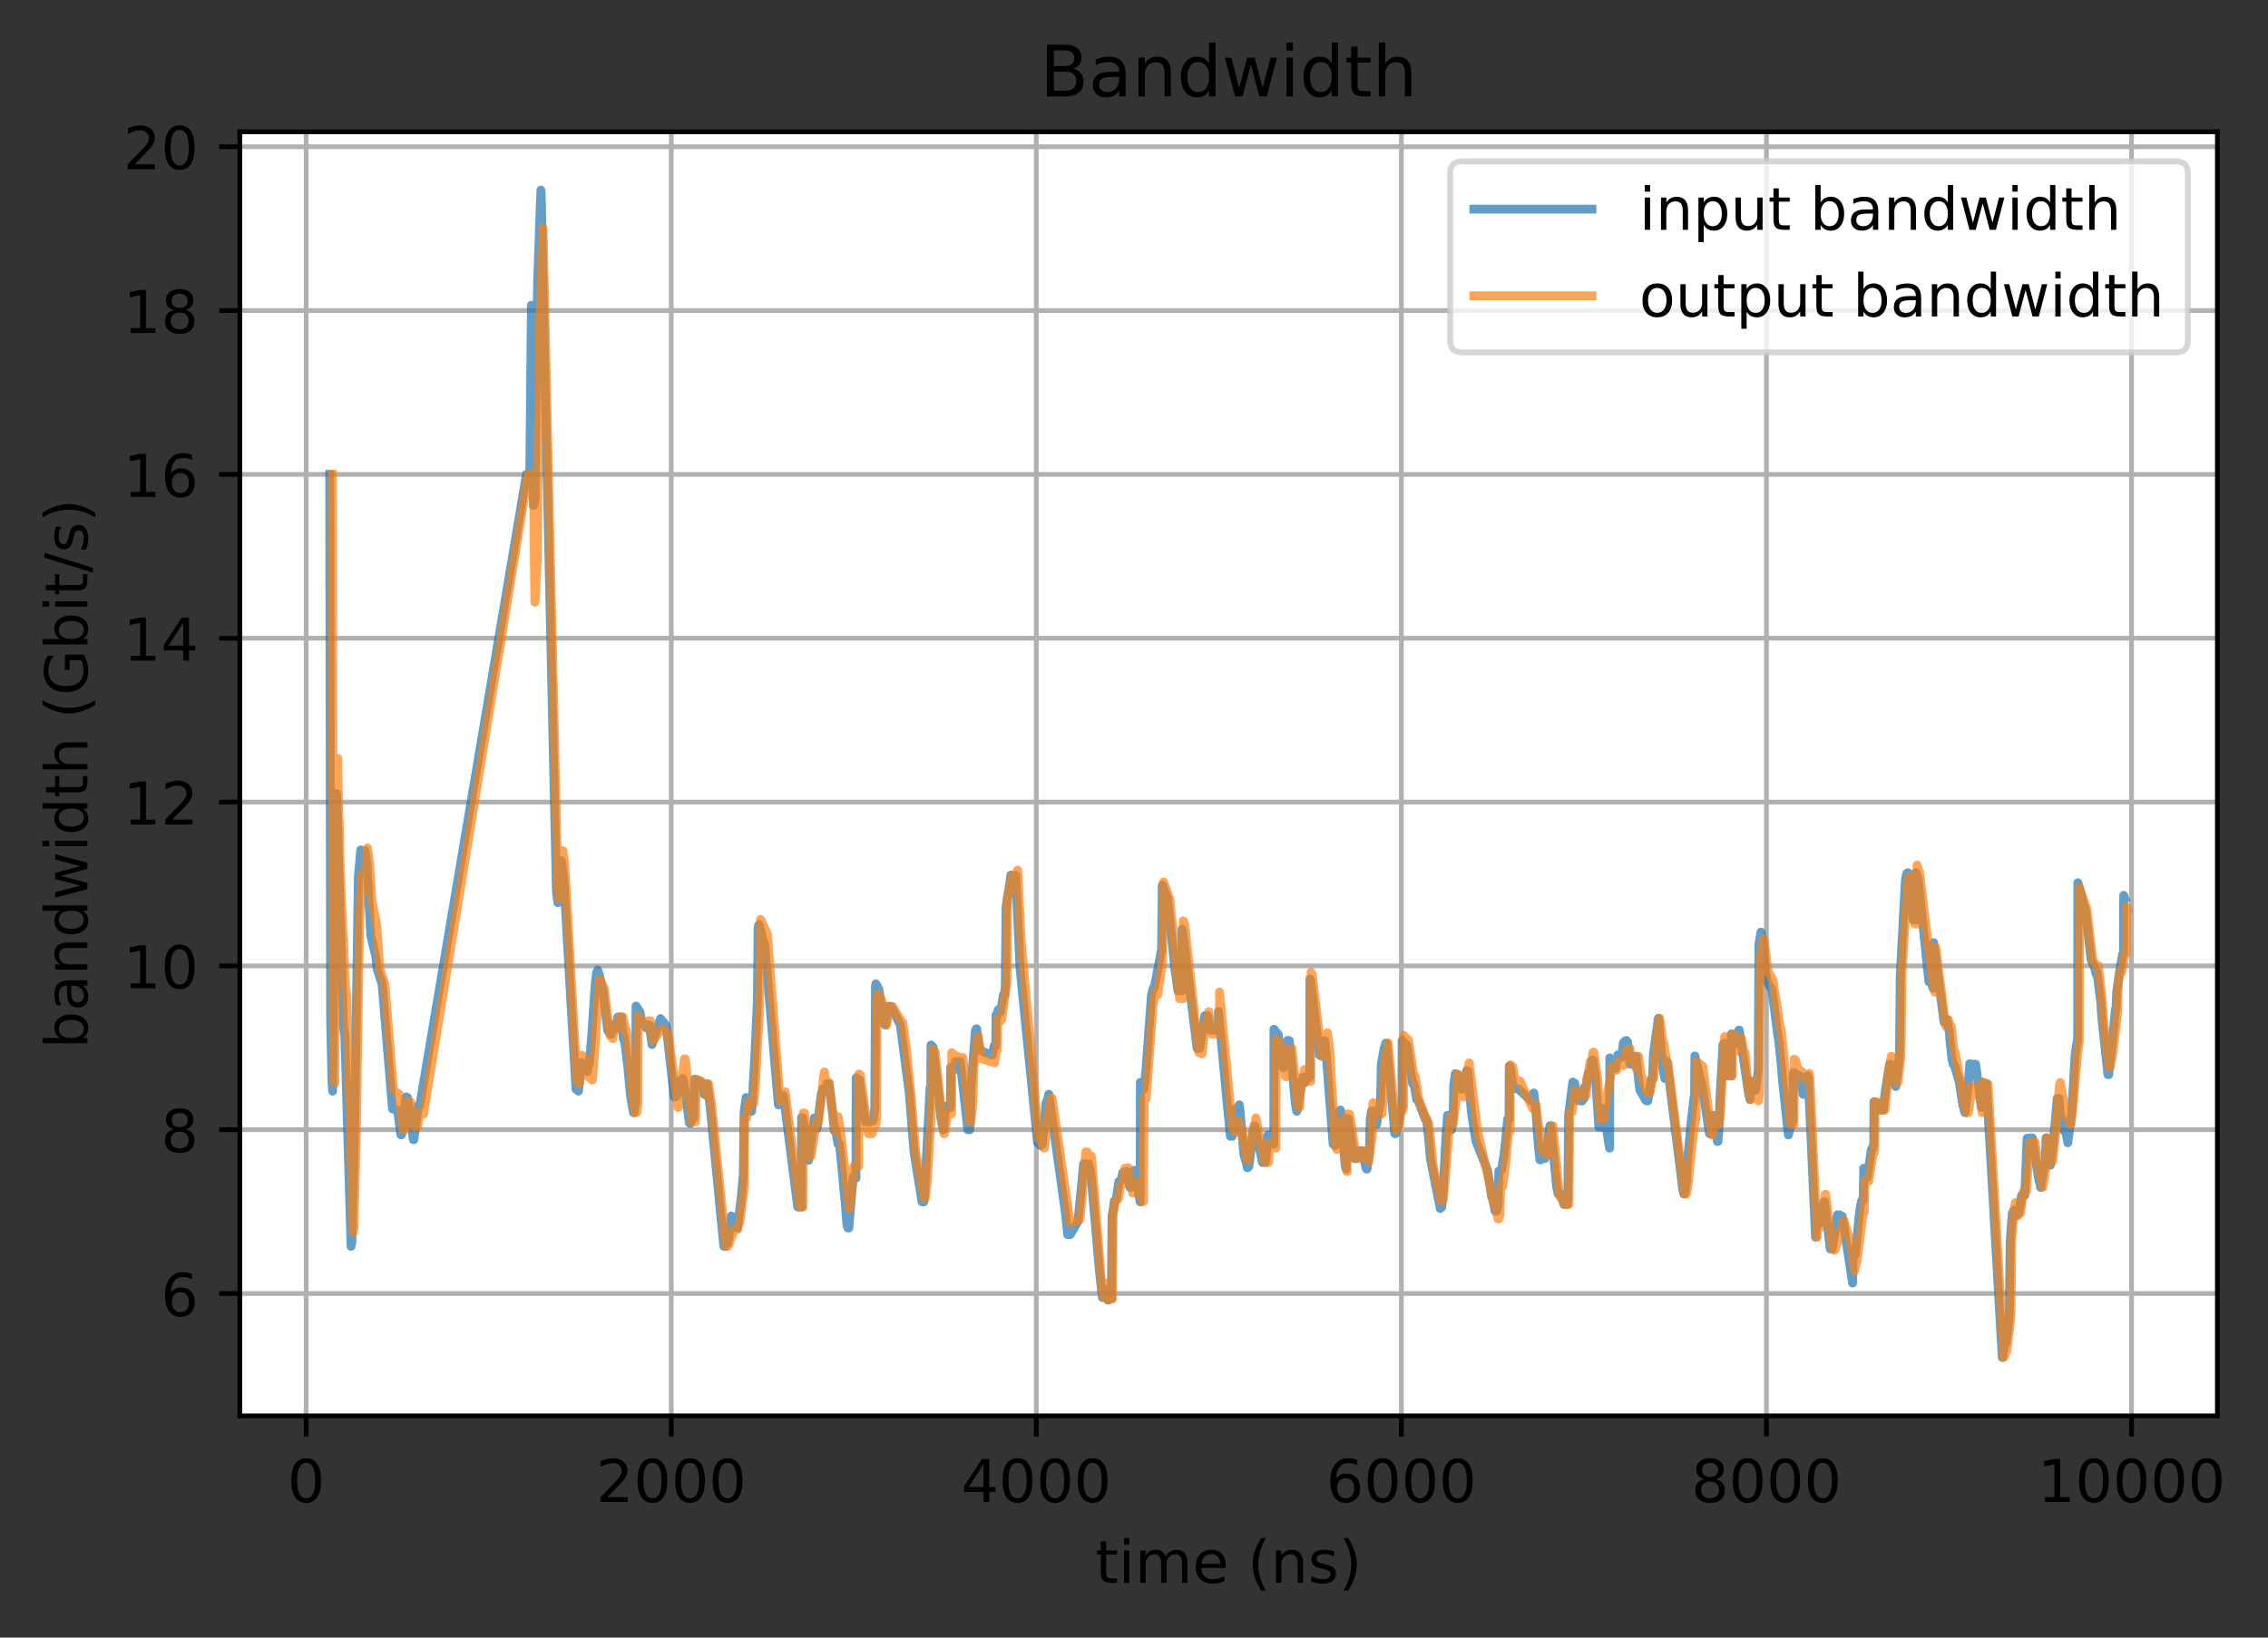 <?xml version="1.0" encoding="utf-8" standalone="no"?>
<!DOCTYPE svg PUBLIC "-//W3C//DTD SVG 1.1//EN"
  "http://www.w3.org/Graphics/SVG/1.1/DTD/svg11.dtd">
<!-- Created with matplotlib (https://matplotlib.org/) -->
<svg height="277.314pt" version="1.1" viewBox="0 0 383.971 277.314" width="383.971pt" xmlns="http://www.w3.org/2000/svg" xmlns:xlink="http://www.w3.org/1999/xlink">
 <rect x="0" y="0" width="383.971" height="277.314" fill="#333333" stroke="none"/>
 <defs>
  <style type="text/css">*{stroke-linecap:butt;stroke-linejoin:round;}</style>
 </defs>
 <g id="figure_1">
  <g id="patch_1">
   <path d="M 0 277.314 
L 383.971 277.314 
L 383.971 0 
L 0 0 
z
" style="fill:none;"/>
  </g>
  <g id="axes_1">
   <g id="patch_2">
    <path d="M 40.603 239.758 
L 375.403 239.758 
L 375.403 22.318 
L 40.603 22.318 
z
" style="fill:#ffffff;"/>
   </g>
   <g id="matplotlib.axis_1">
    <g id="xtick_1">
     <g id="line2d_1">
      <path clip-path="url(#p7339af1ce6)" d="M 51.835 239.758 
L 51.835 22.318 
" style="fill:none;stroke:#b0b0b0;stroke-linecap:square;stroke-width:0.8;"/>
     </g>
     <g id="line2d_2">
      <defs>
       <path d="M 0 0 
L 0 3.5 
" id="me3b950dd70" style="stroke:#000000;stroke-width:0.8;"/>
      </defs>
      <g>
       <use style="stroke:#000000;stroke-width:0.8;" x="51.835" xlink:href="#me3b950dd70" y="239.758"/>
      </g>
     </g>
     <g id="text_1">
      <!-- 0 -->
      <g transform="translate(48.654 254.357)scale(0.1 -0.1)">
       <defs>
        <path d="M 31.781 66.406 
Q 24.172 66.406 20.328 58.906 
Q 16.5 51.422 16.5 36.375 
Q 16.5 21.391 20.328 13.891 
Q 24.172 6.391 31.781 6.391 
Q 39.453 6.391 43.281 13.891 
Q 47.125 21.391 47.125 36.375 
Q 47.125 51.422 43.281 58.906 
Q 39.453 66.406 31.781 66.406 
z
M 31.781 74.219 
Q 44.047 74.219 50.516 64.516 
Q 56.984 54.828 56.984 36.375 
Q 56.984 17.969 50.516 8.266 
Q 44.047 -1.422 31.781 -1.422 
Q 19.531 -1.422 13.062 8.266 
Q 6.594 17.969 6.594 36.375 
Q 6.594 54.828 13.062 64.516 
Q 19.531 74.219 31.781 74.219 
z
" id="DejaVuSans-48"/>
       </defs>
       <use xlink:href="#DejaVuSans-48"/>
      </g>
     </g>
    </g>
    <g id="xtick_2">
     <g id="line2d_3">
      <path clip-path="url(#p7339af1ce6)" d="M 113.641 239.758 
L 113.641 22.318 
" style="fill:none;stroke:#b0b0b0;stroke-linecap:square;stroke-width:0.8;"/>
     </g>
     <g id="line2d_4">
      <g>
       <use style="stroke:#000000;stroke-width:0.8;" x="113.641" xlink:href="#me3b950dd70" y="239.758"/>
      </g>
     </g>
     <g id="text_2">
      <!-- 2000 -->
      <g transform="translate(100.916 254.357)scale(0.1 -0.1)">
       <defs>
        <path d="M 19.188 8.297 
L 53.609 8.297 
L 53.609 0 
L 7.328 0 
L 7.328 8.297 
Q 12.938 14.109 22.625 23.891 
Q 32.328 33.688 34.812 36.531 
Q 39.547 41.844 41.422 45.531 
Q 43.312 49.219 43.312 52.781 
Q 43.312 58.594 39.234 62.25 
Q 35.156 65.922 28.609 65.922 
Q 23.969 65.922 18.812 64.312 
Q 13.672 62.703 7.812 59.422 
L 7.812 69.391 
Q 13.766 71.781 18.938 73 
Q 24.125 74.219 28.422 74.219 
Q 39.75 74.219 46.484 68.547 
Q 53.219 62.891 53.219 53.422 
Q 53.219 48.922 51.531 44.891 
Q 49.859 40.875 45.406 35.406 
Q 44.188 33.984 37.641 27.219 
Q 31.109 20.453 19.188 8.297 
z
" id="DejaVuSans-50"/>
       </defs>
       <use xlink:href="#DejaVuSans-50"/>
       <use x="63.623" xlink:href="#DejaVuSans-48"/>
       <use x="127.246" xlink:href="#DejaVuSans-48"/>
       <use x="190.869" xlink:href="#DejaVuSans-48"/>
      </g>
     </g>
    </g>
    <g id="xtick_3">
     <g id="line2d_5">
      <path clip-path="url(#p7339af1ce6)" d="M 175.447 239.758 
L 175.447 22.318 
" style="fill:none;stroke:#b0b0b0;stroke-linecap:square;stroke-width:0.8;"/>
     </g>
     <g id="line2d_6">
      <g>
       <use style="stroke:#000000;stroke-width:0.8;" x="175.447" xlink:href="#me3b950dd70" y="239.758"/>
      </g>
     </g>
     <g id="text_3">
      <!-- 4000 -->
      <g transform="translate(162.722 254.357)scale(0.1 -0.1)">
       <defs>
        <path d="M 37.797 64.312 
L 12.891 25.391 
L 37.797 25.391 
z
M 35.203 72.906 
L 47.609 72.906 
L 47.609 25.391 
L 58.016 25.391 
L 58.016 17.188 
L 47.609 17.188 
L 47.609 0 
L 37.797 0 
L 37.797 17.188 
L 4.891 17.188 
L 4.891 26.703 
z
" id="DejaVuSans-52"/>
       </defs>
       <use xlink:href="#DejaVuSans-52"/>
       <use x="63.623" xlink:href="#DejaVuSans-48"/>
       <use x="127.246" xlink:href="#DejaVuSans-48"/>
       <use x="190.869" xlink:href="#DejaVuSans-48"/>
      </g>
     </g>
    </g>
    <g id="xtick_4">
     <g id="line2d_7">
      <path clip-path="url(#p7339af1ce6)" d="M 237.253 239.758 
L 237.253 22.318 
" style="fill:none;stroke:#b0b0b0;stroke-linecap:square;stroke-width:0.8;"/>
     </g>
     <g id="line2d_8">
      <g>
       <use style="stroke:#000000;stroke-width:0.8;" x="237.253" xlink:href="#me3b950dd70" y="239.758"/>
      </g>
     </g>
     <g id="text_4">
      <!-- 6000 -->
      <g transform="translate(224.528 254.357)scale(0.1 -0.1)">
       <defs>
        <path d="M 33.016 40.375 
Q 26.375 40.375 22.484 35.828 
Q 18.609 31.297 18.609 23.391 
Q 18.609 15.531 22.484 10.953 
Q 26.375 6.391 33.016 6.391 
Q 39.656 6.391 43.531 10.953 
Q 47.406 15.531 47.406 23.391 
Q 47.406 31.297 43.531 35.828 
Q 39.656 40.375 33.016 40.375 
z
M 52.594 71.297 
L 52.594 62.312 
Q 48.875 64.062 45.094 64.984 
Q 41.312 65.922 37.594 65.922 
Q 27.828 65.922 22.672 59.328 
Q 17.531 52.734 16.797 39.406 
Q 19.672 43.656 24.016 45.922 
Q 28.375 48.188 33.594 48.188 
Q 44.578 48.188 50.953 41.516 
Q 57.328 34.859 57.328 23.391 
Q 57.328 12.156 50.688 5.359 
Q 44.047 -1.422 33.016 -1.422 
Q 20.359 -1.422 13.672 8.266 
Q 6.984 17.969 6.984 36.375 
Q 6.984 53.656 15.188 63.938 
Q 23.391 74.219 37.203 74.219 
Q 40.922 74.219 44.703 73.484 
Q 48.484 72.75 52.594 71.297 
z
" id="DejaVuSans-54"/>
       </defs>
       <use xlink:href="#DejaVuSans-54"/>
       <use x="63.623" xlink:href="#DejaVuSans-48"/>
       <use x="127.246" xlink:href="#DejaVuSans-48"/>
       <use x="190.869" xlink:href="#DejaVuSans-48"/>
      </g>
     </g>
    </g>
    <g id="xtick_5">
     <g id="line2d_9">
      <path clip-path="url(#p7339af1ce6)" d="M 299.059 239.758 
L 299.059 22.318 
" style="fill:none;stroke:#b0b0b0;stroke-linecap:square;stroke-width:0.8;"/>
     </g>
     <g id="line2d_10">
      <g>
       <use style="stroke:#000000;stroke-width:0.8;" x="299.059" xlink:href="#me3b950dd70" y="239.758"/>
      </g>
     </g>
     <g id="text_5">
      <!-- 8000 -->
      <g transform="translate(286.334 254.357)scale(0.1 -0.1)">
       <defs>
        <path d="M 31.781 34.625 
Q 24.75 34.625 20.719 30.859 
Q 16.703 27.094 16.703 20.516 
Q 16.703 13.922 20.719 10.156 
Q 24.75 6.391 31.781 6.391 
Q 38.812 6.391 42.859 10.172 
Q 46.922 13.969 46.922 20.516 
Q 46.922 27.094 42.891 30.859 
Q 38.875 34.625 31.781 34.625 
z
M 21.922 38.812 
Q 15.578 40.375 12.031 44.719 
Q 8.5 49.078 8.5 55.328 
Q 8.5 64.062 14.719 69.141 
Q 20.953 74.219 31.781 74.219 
Q 42.672 74.219 48.875 69.141 
Q 55.078 64.062 55.078 55.328 
Q 55.078 49.078 51.531 44.719 
Q 48 40.375 41.703 38.812 
Q 48.828 37.156 52.797 32.312 
Q 56.781 27.484 56.781 20.516 
Q 56.781 9.906 50.312 4.234 
Q 43.844 -1.422 31.781 -1.422 
Q 19.734 -1.422 13.25 4.234 
Q 6.781 9.906 6.781 20.516 
Q 6.781 27.484 10.781 32.312 
Q 14.797 37.156 21.922 38.812 
z
M 18.312 54.391 
Q 18.312 48.734 21.844 45.562 
Q 25.391 42.391 31.781 42.391 
Q 38.141 42.391 41.719 45.562 
Q 45.312 48.734 45.312 54.391 
Q 45.312 60.062 41.719 63.234 
Q 38.141 66.406 31.781 66.406 
Q 25.391 66.406 21.844 63.234 
Q 18.312 60.062 18.312 54.391 
z
" id="DejaVuSans-56"/>
       </defs>
       <use xlink:href="#DejaVuSans-56"/>
       <use x="63.623" xlink:href="#DejaVuSans-48"/>
       <use x="127.246" xlink:href="#DejaVuSans-48"/>
       <use x="190.869" xlink:href="#DejaVuSans-48"/>
      </g>
     </g>
    </g>
    <g id="xtick_6">
     <g id="line2d_11">
      <path clip-path="url(#p7339af1ce6)" d="M 360.865 239.758 
L 360.865 22.318 
" style="fill:none;stroke:#b0b0b0;stroke-linecap:square;stroke-width:0.8;"/>
     </g>
     <g id="line2d_12">
      <g>
       <use style="stroke:#000000;stroke-width:0.8;" x="360.865" xlink:href="#me3b950dd70" y="239.758"/>
      </g>
     </g>
     <g id="text_6">
      <!-- 10000 -->
      <g transform="translate(344.959 254.357)scale(0.1 -0.1)">
       <defs>
        <path d="M 12.406 8.297 
L 28.516 8.297 
L 28.516 63.922 
L 10.984 60.406 
L 10.984 69.391 
L 28.422 72.906 
L 38.281 72.906 
L 38.281 8.297 
L 54.391 8.297 
L 54.391 0 
L 12.406 0 
z
" id="DejaVuSans-49"/>
       </defs>
       <use xlink:href="#DejaVuSans-49"/>
       <use x="63.623" xlink:href="#DejaVuSans-48"/>
       <use x="127.246" xlink:href="#DejaVuSans-48"/>
       <use x="190.869" xlink:href="#DejaVuSans-48"/>
       <use x="254.492" xlink:href="#DejaVuSans-48"/>
      </g>
     </g>
    </g>
    <g id="text_7">
     <!-- time (ns) -->
     <g transform="translate(185.443 268.035)scale(0.1 -0.1)">
      <defs>
       <path d="M 18.312 70.219 
L 18.312 54.688 
L 36.812 54.688 
L 36.812 47.703 
L 18.312 47.703 
L 18.312 18.016 
Q 18.312 11.328 20.141 9.422 
Q 21.969 7.516 27.594 7.516 
L 36.812 7.516 
L 36.812 0 
L 27.594 0 
Q 17.188 0 13.234 3.875 
Q 9.281 7.766 9.281 18.016 
L 9.281 47.703 
L 2.688 47.703 
L 2.688 54.688 
L 9.281 54.688 
L 9.281 70.219 
z
" id="DejaVuSans-116"/>
       <path d="M 9.422 54.688 
L 18.406 54.688 
L 18.406 0 
L 9.422 0 
z
M 9.422 75.984 
L 18.406 75.984 
L 18.406 64.594 
L 9.422 64.594 
z
" id="DejaVuSans-105"/>
       <path d="M 52 44.188 
Q 55.375 50.25 60.062 53.125 
Q 64.75 56 71.094 56 
Q 79.641 56 84.281 50.016 
Q 88.922 44.047 88.922 33.016 
L 88.922 0 
L 79.891 0 
L 79.891 32.719 
Q 79.891 40.578 77.094 44.375 
Q 74.312 48.188 68.609 48.188 
Q 61.625 48.188 57.562 43.547 
Q 53.516 38.922 53.516 30.906 
L 53.516 0 
L 44.484 0 
L 44.484 32.719 
Q 44.484 40.625 41.703 44.406 
Q 38.922 48.188 33.109 48.188 
Q 26.219 48.188 22.156 43.531 
Q 18.109 38.875 18.109 30.906 
L 18.109 0 
L 9.078 0 
L 9.078 54.688 
L 18.109 54.688 
L 18.109 46.188 
Q 21.188 51.219 25.484 53.609 
Q 29.781 56 35.688 56 
Q 41.656 56 45.828 52.969 
Q 50 49.953 52 44.188 
z
" id="DejaVuSans-109"/>
       <path d="M 56.203 29.594 
L 56.203 25.203 
L 14.891 25.203 
Q 15.484 15.922 20.484 11.062 
Q 25.484 6.203 34.422 6.203 
Q 39.594 6.203 44.453 7.469 
Q 49.312 8.734 54.109 11.281 
L 54.109 2.781 
Q 49.266 0.734 44.188 -0.344 
Q 39.109 -1.422 33.891 -1.422 
Q 20.797 -1.422 13.156 6.188 
Q 5.516 13.812 5.516 26.812 
Q 5.516 40.234 12.766 48.109 
Q 20.016 56 32.328 56 
Q 43.359 56 49.781 48.891 
Q 56.203 41.797 56.203 29.594 
z
M 47.219 32.234 
Q 47.125 39.594 43.094 43.984 
Q 39.062 48.391 32.422 48.391 
Q 24.906 48.391 20.391 44.141 
Q 15.875 39.891 15.188 32.172 
z
" id="DejaVuSans-101"/>
       <path id="DejaVuSans-32"/>
       <path d="M 31 75.875 
Q 24.469 64.656 21.281 53.656 
Q 18.109 42.672 18.109 31.391 
Q 18.109 20.125 21.312 9.062 
Q 24.516 -2 31 -13.188 
L 23.188 -13.188 
Q 15.875 -1.703 12.234 9.375 
Q 8.594 20.453 8.594 31.391 
Q 8.594 42.281 12.203 53.312 
Q 15.828 64.359 23.188 75.875 
z
" id="DejaVuSans-40"/>
       <path d="M 54.891 33.016 
L 54.891 0 
L 45.906 0 
L 45.906 32.719 
Q 45.906 40.484 42.875 44.328 
Q 39.844 48.188 33.797 48.188 
Q 26.516 48.188 22.312 43.547 
Q 18.109 38.922 18.109 30.906 
L 18.109 0 
L 9.078 0 
L 9.078 54.688 
L 18.109 54.688 
L 18.109 46.188 
Q 21.344 51.125 25.703 53.562 
Q 30.078 56 35.797 56 
Q 45.219 56 50.047 50.172 
Q 54.891 44.344 54.891 33.016 
z
" id="DejaVuSans-110"/>
       <path d="M 44.281 53.078 
L 44.281 44.578 
Q 40.484 46.531 36.375 47.5 
Q 32.281 48.484 27.875 48.484 
Q 21.188 48.484 17.844 46.438 
Q 14.5 44.391 14.5 40.281 
Q 14.5 37.156 16.891 35.375 
Q 19.281 33.594 26.516 31.984 
L 29.594 31.297 
Q 39.156 29.25 43.188 25.516 
Q 47.219 21.781 47.219 15.094 
Q 47.219 7.469 41.188 3.016 
Q 35.156 -1.422 24.609 -1.422 
Q 20.219 -1.422 15.453 -0.562 
Q 10.688 0.297 5.422 2 
L 5.422 11.281 
Q 10.406 8.688 15.234 7.391 
Q 20.062 6.109 24.812 6.109 
Q 31.156 6.109 34.562 8.281 
Q 37.984 10.453 37.984 14.406 
Q 37.984 18.062 35.516 20.016 
Q 33.062 21.969 24.703 23.781 
L 21.578 24.516 
Q 13.234 26.266 9.516 29.906 
Q 5.812 33.547 5.812 39.891 
Q 5.812 47.609 11.281 51.797 
Q 16.75 56 26.812 56 
Q 31.781 56 36.172 55.266 
Q 40.578 54.547 44.281 53.078 
z
" id="DejaVuSans-115"/>
       <path d="M 8.016 75.875 
L 15.828 75.875 
Q 23.141 64.359 26.781 53.312 
Q 30.422 42.281 30.422 31.391 
Q 30.422 20.453 26.781 9.375 
Q 23.141 -1.703 15.828 -13.188 
L 8.016 -13.188 
Q 14.5 -2 17.703 9.062 
Q 20.906 20.125 20.906 31.391 
Q 20.906 42.672 17.703 53.656 
Q 14.5 64.656 8.016 75.875 
z
" id="DejaVuSans-41"/>
      </defs>
      <use xlink:href="#DejaVuSans-116"/>
      <use x="39.209" xlink:href="#DejaVuSans-105"/>
      <use x="66.992" xlink:href="#DejaVuSans-109"/>
      <use x="164.404" xlink:href="#DejaVuSans-101"/>
      <use x="225.928" xlink:href="#DejaVuSans-32"/>
      <use x="257.715" xlink:href="#DejaVuSans-40"/>
      <use x="296.729" xlink:href="#DejaVuSans-110"/>
      <use x="360.107" xlink:href="#DejaVuSans-115"/>
      <use x="412.207" xlink:href="#DejaVuSans-41"/>
     </g>
    </g>
   </g>
   <g id="matplotlib.axis_2">
    <g id="ytick_1">
     <g id="line2d_13">
      <path clip-path="url(#p7339af1ce6)" d="M 40.603 219.048 
L 375.403 219.048 
" style="fill:none;stroke:#b0b0b0;stroke-linecap:square;stroke-width:0.8;"/>
     </g>
     <g id="line2d_14">
      <defs>
       <path d="M 0 0 
L -3.5 0 
" id="m0637e531a6" style="stroke:#000000;stroke-width:0.8;"/>
      </defs>
      <g>
       <use style="stroke:#000000;stroke-width:0.8;" x="40.603" xlink:href="#m0637e531a6" y="219.048"/>
      </g>
     </g>
     <g id="text_8">
      <!-- 6 -->
      <g transform="translate(27.241 222.847)scale(0.1 -0.1)">
       <use xlink:href="#DejaVuSans-54"/>
      </g>
     </g>
    </g>
    <g id="ytick_2">
     <g id="line2d_15">
      <path clip-path="url(#p7339af1ce6)" d="M 40.603 191.305 
L 375.403 191.305 
" style="fill:none;stroke:#b0b0b0;stroke-linecap:square;stroke-width:0.8;"/>
     </g>
     <g id="line2d_16">
      <g>
       <use style="stroke:#000000;stroke-width:0.8;" x="40.603" xlink:href="#m0637e531a6" y="191.305"/>
      </g>
     </g>
     <g id="text_9">
      <!-- 8 -->
      <g transform="translate(27.241 195.104)scale(0.1 -0.1)">
       <use xlink:href="#DejaVuSans-56"/>
      </g>
     </g>
    </g>
    <g id="ytick_3">
     <g id="line2d_17">
      <path clip-path="url(#p7339af1ce6)" d="M 40.603 163.562 
L 375.403 163.562 
" style="fill:none;stroke:#b0b0b0;stroke-linecap:square;stroke-width:0.8;"/>
     </g>
     <g id="line2d_18">
      <g>
       <use style="stroke:#000000;stroke-width:0.8;" x="40.603" xlink:href="#m0637e531a6" y="163.562"/>
      </g>
     </g>
     <g id="text_10">
      <!-- 10 -->
      <g transform="translate(20.878 167.362)scale(0.1 -0.1)">
       <use xlink:href="#DejaVuSans-49"/>
       <use x="63.623" xlink:href="#DejaVuSans-48"/>
      </g>
     </g>
    </g>
    <g id="ytick_4">
     <g id="line2d_19">
      <path clip-path="url(#p7339af1ce6)" d="M 40.603 135.82 
L 375.403 135.82 
" style="fill:none;stroke:#b0b0b0;stroke-linecap:square;stroke-width:0.8;"/>
     </g>
     <g id="line2d_20">
      <g>
       <use style="stroke:#000000;stroke-width:0.8;" x="40.603" xlink:href="#m0637e531a6" y="135.82"/>
      </g>
     </g>
     <g id="text_11">
      <!-- 12 -->
      <g transform="translate(20.878 139.619)scale(0.1 -0.1)">
       <use xlink:href="#DejaVuSans-49"/>
       <use x="63.623" xlink:href="#DejaVuSans-50"/>
      </g>
     </g>
    </g>
    <g id="ytick_5">
     <g id="line2d_21">
      <path clip-path="url(#p7339af1ce6)" d="M 40.603 108.077 
L 375.403 108.077 
" style="fill:none;stroke:#b0b0b0;stroke-linecap:square;stroke-width:0.8;"/>
     </g>
     <g id="line2d_22">
      <g>
       <use style="stroke:#000000;stroke-width:0.8;" x="40.603" xlink:href="#m0637e531a6" y="108.077"/>
      </g>
     </g>
     <g id="text_12">
      <!-- 14 -->
      <g transform="translate(20.878 111.876)scale(0.1 -0.1)">
       <use xlink:href="#DejaVuSans-49"/>
       <use x="63.623" xlink:href="#DejaVuSans-52"/>
      </g>
     </g>
    </g>
    <g id="ytick_6">
     <g id="line2d_23">
      <path clip-path="url(#p7339af1ce6)" d="M 40.603 80.334 
L 375.403 80.334 
" style="fill:none;stroke:#b0b0b0;stroke-linecap:square;stroke-width:0.8;"/>
     </g>
     <g id="line2d_24">
      <g>
       <use style="stroke:#000000;stroke-width:0.8;" x="40.603" xlink:href="#m0637e531a6" y="80.334"/>
      </g>
     </g>
     <g id="text_13">
      <!-- 16 -->
      <g transform="translate(20.878 84.133)scale(0.1 -0.1)">
       <use xlink:href="#DejaVuSans-49"/>
       <use x="63.623" xlink:href="#DejaVuSans-54"/>
      </g>
     </g>
    </g>
    <g id="ytick_7">
     <g id="line2d_25">
      <path clip-path="url(#p7339af1ce6)" d="M 40.603 52.591 
L 375.403 52.591 
" style="fill:none;stroke:#b0b0b0;stroke-linecap:square;stroke-width:0.8;"/>
     </g>
     <g id="line2d_26">
      <g>
       <use style="stroke:#000000;stroke-width:0.8;" x="40.603" xlink:href="#m0637e531a6" y="52.591"/>
      </g>
     </g>
     <g id="text_14">
      <!-- 18 -->
      <g transform="translate(20.878 56.39)scale(0.1 -0.1)">
       <use xlink:href="#DejaVuSans-49"/>
       <use x="63.623" xlink:href="#DejaVuSans-56"/>
      </g>
     </g>
    </g>
    <g id="ytick_8">
     <g id="line2d_27">
      <path clip-path="url(#p7339af1ce6)" d="M 40.603 24.848 
L 375.403 24.848 
" style="fill:none;stroke:#b0b0b0;stroke-linecap:square;stroke-width:0.8;"/>
     </g>
     <g id="line2d_28">
      <g>
       <use style="stroke:#000000;stroke-width:0.8;" x="40.603" xlink:href="#m0637e531a6" y="24.848"/>
      </g>
     </g>
     <g id="text_15">
      <!-- 20 -->
      <g transform="translate(20.878 28.647)scale(0.1 -0.1)">
       <use xlink:href="#DejaVuSans-50"/>
       <use x="63.623" xlink:href="#DejaVuSans-48"/>
      </g>
     </g>
    </g>
    <g id="text_16">
     <!-- bandwidth (Gbit/s) -->
     <g transform="translate(14.798 177.578)rotate(-90)scale(0.1 -0.1)">
      <defs>
       <path d="M 48.688 27.297 
Q 48.688 37.203 44.609 42.844 
Q 40.531 48.484 33.406 48.484 
Q 26.266 48.484 22.188 42.844 
Q 18.109 37.203 18.109 27.297 
Q 18.109 17.391 22.188 11.75 
Q 26.266 6.109 33.406 6.109 
Q 40.531 6.109 44.609 11.75 
Q 48.688 17.391 48.688 27.297 
z
M 18.109 46.391 
Q 20.953 51.266 25.266 53.625 
Q 29.594 56 35.594 56 
Q 45.562 56 51.781 48.094 
Q 58.016 40.188 58.016 27.297 
Q 58.016 14.406 51.781 6.484 
Q 45.562 -1.422 35.594 -1.422 
Q 29.594 -1.422 25.266 0.953 
Q 20.953 3.328 18.109 8.203 
L 18.109 0 
L 9.078 0 
L 9.078 75.984 
L 18.109 75.984 
z
" id="DejaVuSans-98"/>
       <path d="M 34.281 27.484 
Q 23.391 27.484 19.188 25 
Q 14.984 22.516 14.984 16.5 
Q 14.984 11.719 18.141 8.906 
Q 21.297 6.109 26.703 6.109 
Q 34.188 6.109 38.703 11.406 
Q 43.219 16.703 43.219 25.484 
L 43.219 27.484 
z
M 52.203 31.203 
L 52.203 0 
L 43.219 0 
L 43.219 8.297 
Q 40.141 3.328 35.547 0.953 
Q 30.953 -1.422 24.312 -1.422 
Q 15.922 -1.422 10.953 3.297 
Q 6 8.016 6 15.922 
Q 6 25.141 12.172 29.828 
Q 18.359 34.516 30.609 34.516 
L 43.219 34.516 
L 43.219 35.406 
Q 43.219 41.609 39.141 45 
Q 35.062 48.391 27.688 48.391 
Q 23 48.391 18.547 47.266 
Q 14.109 46.141 10.016 43.891 
L 10.016 52.203 
Q 14.938 54.109 19.578 55.047 
Q 24.219 56 28.609 56 
Q 40.484 56 46.344 49.844 
Q 52.203 43.703 52.203 31.203 
z
" id="DejaVuSans-97"/>
       <path d="M 45.406 46.391 
L 45.406 75.984 
L 54.391 75.984 
L 54.391 0 
L 45.406 0 
L 45.406 8.203 
Q 42.578 3.328 38.25 0.953 
Q 33.938 -1.422 27.875 -1.422 
Q 17.969 -1.422 11.734 6.484 
Q 5.516 14.406 5.516 27.297 
Q 5.516 40.188 11.734 48.094 
Q 17.969 56 27.875 56 
Q 33.938 56 38.25 53.625 
Q 42.578 51.266 45.406 46.391 
z
M 14.797 27.297 
Q 14.797 17.391 18.875 11.75 
Q 22.953 6.109 30.078 6.109 
Q 37.203 6.109 41.297 11.75 
Q 45.406 17.391 45.406 27.297 
Q 45.406 37.203 41.297 42.844 
Q 37.203 48.484 30.078 48.484 
Q 22.953 48.484 18.875 42.844 
Q 14.797 37.203 14.797 27.297 
z
" id="DejaVuSans-100"/>
       <path d="M 4.203 54.688 
L 13.188 54.688 
L 24.422 12.016 
L 35.594 54.688 
L 46.188 54.688 
L 57.422 12.016 
L 68.609 54.688 
L 77.594 54.688 
L 63.281 0 
L 52.688 0 
L 40.922 44.828 
L 29.109 0 
L 18.5 0 
z
" id="DejaVuSans-119"/>
       <path d="M 54.891 33.016 
L 54.891 0 
L 45.906 0 
L 45.906 32.719 
Q 45.906 40.484 42.875 44.328 
Q 39.844 48.188 33.797 48.188 
Q 26.516 48.188 22.312 43.547 
Q 18.109 38.922 18.109 30.906 
L 18.109 0 
L 9.078 0 
L 9.078 75.984 
L 18.109 75.984 
L 18.109 46.188 
Q 21.344 51.125 25.703 53.562 
Q 30.078 56 35.797 56 
Q 45.219 56 50.047 50.172 
Q 54.891 44.344 54.891 33.016 
z
" id="DejaVuSans-104"/>
       <path d="M 59.516 10.406 
L 59.516 29.984 
L 43.406 29.984 
L 43.406 38.094 
L 69.281 38.094 
L 69.281 6.781 
Q 63.578 2.734 56.688 0.656 
Q 49.812 -1.422 42 -1.422 
Q 24.906 -1.422 15.25 8.562 
Q 5.609 18.562 5.609 36.375 
Q 5.609 54.25 15.25 64.234 
Q 24.906 74.219 42 74.219 
Q 49.125 74.219 55.547 72.453 
Q 61.969 70.703 67.391 67.281 
L 67.391 56.781 
Q 61.922 61.422 55.766 63.766 
Q 49.609 66.109 42.828 66.109 
Q 29.438 66.109 22.719 58.641 
Q 16.016 51.172 16.016 36.375 
Q 16.016 21.625 22.719 14.156 
Q 29.438 6.688 42.828 6.688 
Q 48.047 6.688 52.141 7.594 
Q 56.25 8.5 59.516 10.406 
z
" id="DejaVuSans-71"/>
       <path d="M 25.391 72.906 
L 33.688 72.906 
L 8.297 -9.281 
L 0 -9.281 
z
" id="DejaVuSans-47"/>
      </defs>
      <use xlink:href="#DejaVuSans-98"/>
      <use x="63.477" xlink:href="#DejaVuSans-97"/>
      <use x="124.756" xlink:href="#DejaVuSans-110"/>
      <use x="188.135" xlink:href="#DejaVuSans-100"/>
      <use x="251.611" xlink:href="#DejaVuSans-119"/>
      <use x="333.398" xlink:href="#DejaVuSans-105"/>
      <use x="361.182" xlink:href="#DejaVuSans-100"/>
      <use x="424.658" xlink:href="#DejaVuSans-116"/>
      <use x="463.867" xlink:href="#DejaVuSans-104"/>
      <use x="527.246" xlink:href="#DejaVuSans-32"/>
      <use x="559.033" xlink:href="#DejaVuSans-40"/>
      <use x="598.047" xlink:href="#DejaVuSans-71"/>
      <use x="675.537" xlink:href="#DejaVuSans-98"/>
      <use x="739.014" xlink:href="#DejaVuSans-105"/>
      <use x="766.797" xlink:href="#DejaVuSans-116"/>
      <use x="806.006" xlink:href="#DejaVuSans-47"/>
      <use x="839.697" xlink:href="#DejaVuSans-115"/>
      <use x="891.797" xlink:href="#DejaVuSans-41"/>
     </g>
    </g>
   </g>
   <g id="line2d_29">
    <path clip-path="url(#p7339af1ce6)" d="M 55.821 80.334 
L 55.976 172.81 
L 56.192 182.769 
L 56.316 184.777 
L 56.625 146.095 
L 56.748 137.609 
L 56.779 139.287 
L 56.841 142.347 
L 56.872 140.575 
L 56.996 134.397 
L 57.428 149.429 
L 57.737 159.599 
L 58.17 174.011 
L 58.386 175.452 
L 59.437 211.054 
L 59.53 210.565 
L 59.561 210.407 
L 60.024 191.305 
L 60.673 148.462 
L 61.075 143.931 
L 61.168 145.386 
L 61.229 145.277 
L 61.384 144.71 
L 61.415 144.966 
L 61.446 144.612 
L 61.477 144.866 
L 61.631 144.333 
L 61.662 144.58 
L 61.693 144.244 
L 61.724 144.489 
L 61.816 144.071 
L 61.847 144.312 
L 62.126 146.375 
L 62.774 158.407 
L 63.609 161.918 
L 63.856 164.094 
L 64.69 166.645 
L 66.452 187.767 
L 67.317 188.033 
L 67.873 192.157 
L 67.997 192.148 
L 68.739 185.743 
L 68.801 185.77 
L 68.986 185.848 
L 69.975 192.998 
L 70.068 192.987 
L 70.84 187.204 
L 70.902 187.22 
L 71.056 187.262 
L 89.135 80.334 
L 89.691 80.334 
L 89.969 51.696 
L 90.309 85.618 
L 90.587 84.686 
L 90.804 61.201 
L 91.02 47.896 
L 91.452 35.383 
L 91.576 32.202 
L 91.638 33.334 
L 92.194 60.941 
L 94.203 151.012 
L 94.45 152.844 
L 94.481 152.434 
L 95.037 145.779 
L 95.068 146.011 
L 95.439 148.624 
L 97.509 184.445 
L 97.942 184.777 
L 98.375 179.952 
L 98.437 180.026 
L 98.931 180.588 
L 99.116 181.124 
L 99.456 181.456 
L 99.611 179.982 
L 99.704 180.08 
L 99.765 180.144 
L 100.167 175.628 
L 100.692 167.819 
L 100.816 166.322 
L 101.001 164.706 
L 101.032 164.775 
L 101.187 164.267 
L 101.496 165.21 
L 101.867 167.03 
L 102.021 167.319 
L 102.887 174.499 
L 103.474 175.181 
L 103.721 173.587 
L 103.783 173.661 
L 104.215 174.163 
L 104.617 172.218 
L 105.173 172.218 
L 105.297 173.772 
L 105.544 175.991 
L 105.637 175.516 
L 105.668 175.547 
L 106.317 180.874 
L 106.749 185.535 
L 107.244 188.42 
L 107.337 188.42 
L 107.646 186.201 
L 107.677 170.372 
L 107.769 170.514 
L 108.326 171.326 
L 108.665 173.202 
L 109.407 174.078 
L 109.5 173.514 
L 109.593 173.55 
L 109.932 173.55 
L 110.396 176.879 
L 111.818 172.492 
L 111.879 172.573 
L 112.776 173.666 
L 114.135 185.757 
L 114.382 185.757 
L 114.506 185.535 
L 114.599 185.535 
L 115.001 183.093 
L 115.186 183.759 
L 115.217 183.759 
L 115.34 183.537 
L 115.402 183.537 
L 115.557 182.649 
L 115.619 182.649 
L 116.051 185.091 
L 116.082 185.091 
L 116.391 187.754 
L 116.731 190.193 
L 116.947 190.195 
L 117.164 189.304 
L 117.442 189.308 
L 117.473 189.086 
L 117.596 182.751 
L 118.4 183.093 
L 118.431 183.093 
L 118.616 183.537 
L 118.956 183.537 
L 119.234 185.313 
L 119.265 185.091 
L 119.574 183.537 
L 119.698 183.537 
L 120.223 187.31 
L 122.541 211.058 
L 122.757 211.058 
L 122.912 210.614 
L 123.128 210.614 
L 123.375 209.504 
L 123.406 209.504 
L 123.808 205.907 
L 123.932 206.235 
L 124.271 206.841 
L 124.55 206.841 
L 124.828 207.951 
L 124.859 207.951 
L 125.508 202.624 
L 125.848 198.851 
L 125.971 188.398 
L 126.311 185.863 
L 126.404 185.898 
L 126.929 186.086 
L 127.238 188.192 
L 127.269 187.976 
L 127.794 178.876 
L 128.227 169.555 
L 128.351 157.031 
L 128.474 156.612 
L 128.783 157.572 
L 129.185 159.373 
L 129.463 159.949 
L 131.781 187.088 
L 131.843 187.088 
L 131.874 185.453 
L 131.966 185.488 
L 132.399 185.535 
L 132.646 185.535 
L 135.057 204.4 
L 135.675 204.4 
L 135.706 189.255 
L 135.798 189.269 
L 135.922 189.288 
L 136.88 196.489 
L 136.911 196.242 
L 137.869 189.308 
L 138.178 190.639 
L 138.24 190.639 
L 138.332 191.083 
L 138.363 190.861 
L 138.858 186.644 
L 139.074 185.091 
L 139.198 185.091 
L 139.29 184.411 
L 139.321 184.425 
L 139.507 184.869 
L 139.538 184.634 
L 139.63 184.647 
L 140.001 184.647 
L 140.032 183.459 
L 140.125 183.506 
L 140.341 183.537 
L 140.959 188.642 
L 141.268 191.527 
L 141.33 191.527 
L 141.423 191.083 
L 141.454 191.305 
L 141.886 193.747 
L 142.133 193.747 
L 143.122 203.956 
L 143.37 207.285 
L 143.555 207.951 
L 143.709 207.951 
L 143.833 206.397 
L 144.42 199.517 
L 144.451 199.311 
L 144.513 199.517 
L 144.915 199.517 
L 144.946 182.51 
L 145.038 182.571 
L 145.471 182.845 
L 146.46 189.912 
L 147.294 189.974 
L 147.418 189.752 
L 147.82 189.752 
L 148.098 187.754 
L 148.221 166.99 
L 148.283 166.588 
L 148.345 166.702 
L 148.808 167.526 
L 149.55 173.202 
L 149.859 173.577 
L 150.384 170.401 
L 150.446 170.443 
L 150.848 170.443 
L 152.424 173.55 
L 153.938 185.091 
L 154.742 195.078 
L 156.102 203.512 
L 156.411 203.512 
L 156.534 201.958 
L 157.461 184.203 
L 157.585 183.981 
L 157.616 176.964 
L 157.708 177.054 
L 157.956 177.29 
L 158.914 185.313 
L 159.315 189.53 
L 159.563 190.639 
L 159.594 190.639 
L 159.717 191.305 
L 159.748 191.083 
L 159.872 189.53 
L 160.119 187.31 
L 160.768 187.31 
L 160.922 187.532 
L 160.953 180.725 
L 161.046 180.792 
L 161.571 181.155 
L 161.788 179.741 
L 161.88 179.764 
L 162.56 179.764 
L 163.858 191.305 
L 164.167 191.305 
L 164.26 190.195 
L 164.384 183.968 
L 165.156 174.438 
L 165.28 174.216 
L 165.342 174.216 
L 165.836 177.767 
L 167.505 178.552 
L 167.783 178.654 
L 167.999 178.654 
L 168.308 177.101 
L 168.586 177.101 
L 168.617 171.885 
L 168.71 172.006 
L 168.803 172.125 
L 168.988 171.006 
L 169.05 171.088 
L 169.359 171.33 
L 169.39 171.33 
L 169.884 168.445 
L 170.07 168.445 
L 170.193 167.113 
L 170.317 153.676 
L 170.533 152.111 
L 170.966 149.576 
L 171.12 148.188 
L 171.151 148.276 
L 171.244 148.762 
L 171.46 149.58 
L 171.708 149.58 
L 171.955 148.248 
L 172.202 153.353 
L 172.696 164.006 
L 175.663 193.525 
L 175.941 193.525 
L 176.127 193.969 
L 176.219 193.969 
L 176.343 193.747 
L 176.467 193.747 
L 176.683 191.527 
L 177.116 186.644 
L 177.27 186.644 
L 177.548 185.313 
L 177.579 185.313 
L 180.422 205.731 
L 180.762 209.061 
L 181.195 209.061 
L 182.493 206.837 
L 183.08 201.071 
L 183.451 197.076 
L 183.482 197.076 
L 183.698 198.407 
L 183.729 198.185 
L 183.976 197.076 
L 184.285 197.076 
L 184.563 198.407 
L 184.656 198.407 
L 186.139 215.275 
L 186.479 218.382 
L 186.634 219.714 
L 186.85 218.382 
L 187.19 218.382 
L 187.53 220.158 
L 187.592 220.158 
L 187.715 219.936 
L 188.148 219.936 
L 188.272 205.757 
L 188.333 205.69 
L 188.673 203.329 
L 188.982 203.064 
L 189.415 200.097 
L 189.817 199.859 
L 190.064 198.582 
L 190.682 198.407 
L 190.806 198.407 
L 191.3 201.071 
L 191.393 201.071 
L 191.516 200.627 
L 191.609 200.627 
L 192.042 198.185 
L 192.073 198.185 
L 192.567 201.071 
L 192.598 201.071 
L 193.031 203.512 
L 193.062 183.283 
L 193.154 183.341 
L 193.371 184.255 
L 193.68 184.417 
L 194.02 181.104 
L 194.947 168.458 
L 195.163 167.641 
L 195.194 167.689 
L 195.317 167.201 
L 195.348 167.25 
L 195.41 167.348 
L 196.584 161.121 
L 196.646 161.121 
L 196.77 150.047 
L 196.801 149.898 
L 196.863 150.074 
L 197.666 152.231 
L 198.624 161.343 
L 198.933 164.45 
L 198.964 164.45 
L 199.428 167.779 
L 200.107 167.779 
L 200.138 157.344 
L 200.2 157.49 
L 202.672 177.545 
L 203.105 177.545 
L 203.97 171.996 
L 204.465 171.996 
L 204.897 174.438 
L 206.257 174.438 
L 206.288 171.294 
L 208.297 192.415 
L 208.606 192.415 
L 208.729 191.749 
L 208.791 191.749 
L 209.069 189.086 
L 209.255 187.754 
L 209.378 187.754 
L 209.502 187.532 
L 209.718 187.532 
L 209.811 187.088 
L 209.842 187.31 
L 210.058 189.53 
L 210.584 195.522 
L 210.614 195.522 
L 210.831 196.41 
L 210.893 196.41 
L 211.171 197.742 
L 211.232 197.742 
L 211.325 197.298 
L 211.356 197.52 
L 211.449 197.52 
L 211.974 193.081 
L 212.221 191.083 
L 212.283 191.083 
L 212.438 190.639 
L 213.736 196.854 
L 214.199 196.854 
L 214.415 195.3 
L 214.57 192.424 
L 214.694 192.193 
L 215.188 192.193 
L 215.528 193.747 
L 215.652 193.747 
L 215.683 174.293 
L 215.775 174.413 
L 216.393 175.168 
L 217.135 180.703 
L 217.289 180.814 
L 218 176.183 
L 218.062 176.213 
L 218.278 176.213 
L 219.329 187.088 
L 219.545 188.198 
L 220.04 185.313 
L 220.071 185.313 
L 220.565 182.427 
L 220.782 182.427 
L 220.936 183.315 
L 220.967 183.093 
L 221.152 182.427 
L 221.74 182.427 
L 221.77 165.774 
L 221.863 165.947 
L 221.894 166.005 
L 223.408 178.674 
L 223.81 178.876 
L 223.903 178.876 
L 224.274 176.213 
L 224.304 176.435 
L 224.552 178.876 
L 225.695 193.747 
L 225.819 193.747 
L 225.942 193.969 
L 226.035 193.969 
L 226.375 190.861 
L 226.653 188.198 
L 226.808 188.198 
L 226.931 187.976 
L 227.117 189.974 
L 227.735 197.298 
L 227.889 197.963 
L 227.92 189.384 
L 228.013 189.396 
L 228.229 189.424 
L 229.28 196.188 
L 229.558 196.188 
L 229.774 195.3 
L 230.083 195.3 
L 230.238 194.856 
L 230.547 194.856 
L 231.319 197.963 
L 231.443 197.963 
L 231.845 195.078 
L 231.968 189.697 
L 232.185 188.135 
L 232.277 188.154 
L 232.432 188.186 
L 232.617 188.642 
L 232.772 188.642 
L 233.05 190.417 
L 233.081 190.195 
L 233.606 187.088 
L 233.637 187.088 
L 233.73 186.644 
L 233.853 180.231 
L 234.348 177.462 
L 234.379 177.489 
L 234.595 176.657 
L 234.75 176.657 
L 236.14 191.971 
L 236.295 191.971 
L 236.48 191.305 
L 236.542 191.305 
L 237.098 187.976 
L 237.222 187.976 
L 237.346 187.532 
L 237.376 176.184 
L 237.469 176.283 
L 238.211 177.031 
L 239.169 183.537 
L 239.385 183.537 
L 239.849 186.201 
L 240.034 186.201 
L 241.301 189.53 
L 241.517 189.53 
L 241.857 192.637 
L 242.166 196.188 
L 243.835 204.65 
L 243.928 204.566 
L 244.082 204.428 
L 244.33 201.496 
L 244.762 193.303 
L 245.071 188.864 
L 245.195 188.864 
L 245.628 191.305 
L 245.751 191.305 
L 245.998 189.53 
L 246.122 183.708 
L 246.4 181.813 
L 246.493 181.87 
L 246.74 181.984 
L 246.895 182.206 
L 246.925 182.206 
L 247.327 184.425 
L 247.667 184.425 
L 247.853 183.759 
L 247.883 183.759 
L 248.069 182.427 
L 248.316 181.318 
L 248.502 181.318 
L 248.625 182.871 
L 249.12 188.42 
L 249.892 193.303 
L 249.923 193.303 
L 249.985 193.525 
L 251.839 198.185 
L 252.581 202.846 
L 252.704 202.846 
L 253.106 205.066 
L 253.415 205.066 
L 253.631 203.956 
L 253.755 198.314 
L 254.188 198.113 
L 254.404 196.899 
L 254.558 195.966 
L 254.589 195.966 
L 254.898 193.081 
L 255.238 189.53 
L 255.486 189.53 
L 255.516 180.52 
L 255.609 180.589 
L 255.64 180.612 
L 256.196 184.212 
L 256.876 184.425 
L 257.062 184.425 
L 259.225 186.403 
L 259.379 186.422 
L 259.657 185.091 
L 259.688 185.091 
L 260.028 188.198 
L 260.337 192.637 
L 260.461 194.19 
L 260.708 196.41 
L 260.832 196.41 
L 261.079 195.3 
L 261.234 195.3 
L 261.45 196.188 
L 261.543 196.188 
L 262.408 190.639 
L 262.531 190.639 
L 263.551 201.071 
L 263.798 202.18 
L 264.324 202.18 
L 264.756 203.956 
L 265.282 203.956 
L 265.436 202.846 
L 265.56 188.811 
L 266.271 183.243 
L 266.363 183.295 
L 266.58 183.412 
L 267.074 186.363 
L 267.6 186.422 
L 267.878 186.422 
L 268.032 185.979 
L 268.218 185.979 
L 268.249 184.088 
L 268.341 184.131 
L 268.527 184.203 
L 268.897 181.762 
L 268.928 181.984 
L 269.083 182.649 
L 269.546 179.519 
L 269.577 179.542 
L 269.701 179.542 
L 269.917 181.318 
L 269.948 181.318 
L 270.072 181.762 
L 270.69 190.861 
L 271.092 190.861 
L 271.123 187.652 
L 271.215 187.674 
L 271.432 187.725 
L 272.482 194.412 
L 272.513 194.412 
L 272.544 179.144 
L 272.637 179.227 
L 273.348 179.825 
L 273.533 180.916 
L 273.564 180.703 
L 273.904 178.642 
L 273.966 178.695 
L 274.46 179.098 
L 274.615 178.433 
L 274.831 176.657 
L 274.862 176.657 
L 274.954 176.435 
L 275.047 176.657 
L 275.202 176.213 
L 275.356 176.213 
L 275.449 176.657 
L 275.48 176.435 
L 275.542 176.435 
L 275.943 180.208 
L 276.129 180.208 
L 276.376 178.876 
L 276.654 180.208 
L 276.932 178.876 
L 277.025 178.876 
L 277.21 180.874 
L 277.519 183.759 
L 277.643 184.647 
L 278.663 186.373 
L 278.972 186.422 
L 279.59 182.649 
L 279.775 182.649 
L 279.93 178.501 
L 280.146 176.879 
L 280.764 172.44 
L 280.795 172.662 
L 280.826 172.884 
L 281.475 180.652 
L 281.846 182.649 
L 282.031 182.649 
L 282.062 179.708 
L 282.155 179.779 
L 282.217 179.825 
L 284.905 201.515 
L 285.091 202.18 
L 285.152 202.18 
L 285.523 199.961 
L 285.647 196.955 
L 285.956 193.747 
L 286.358 189.53 
L 286.821 185.757 
L 286.883 185.979 
L 286.945 178.818 
L 287.007 179.105 
L 288.026 183.315 
L 288.088 183.315 
L 289.417 191.971 
L 289.541 191.971 
L 290.035 188.864 
L 290.746 193.303 
L 290.839 193.303 
L 290.993 191.527 
L 291.179 186.19 
L 291.704 176.879 
L 291.858 176.879 
L 291.92 176.657 
L 292.631 182.206 
L 293.095 182.206 
L 293.125 175.083 
L 293.218 175.185 
L 293.465 176.141 
L 293.991 176.657 
L 294.392 174.438 
L 294.454 174.438 
L 296.092 185.535 
L 296.154 185.535 
L 296.278 186.201 
L 296.308 183.102 
L 296.401 183.152 
L 296.927 183.315 
L 296.957 183.315 
L 297.205 184.647 
L 297.236 184.425 
L 297.668 181.318 
L 297.792 159.82 
L 298.132 157.838 
L 298.194 157.989 
L 299.152 166.255 
L 299.986 167.557 
L 301.006 175.547 
L 301.068 175.547 
L 301.407 178.654 
L 301.778 182.871 
L 302.767 192.193 
L 302.829 191.971 
L 303.045 191.083 
L 303.076 191.083 
L 303.293 190.193 
L 303.323 190.195 
L 303.478 189.752 
L 303.54 189.752 
L 303.571 181.8 
L 303.663 181.861 
L 303.694 181.881 
L 303.725 181.666 
L 303.818 181.727 
L 304.683 182.206 
L 305.27 185.313 
L 305.579 185.313 
L 306.012 182.187 
L 306.105 182.206 
L 306.136 182.427 
L 307.372 209.504 
L 307.495 207.512 
L 307.835 207.285 
L 307.897 207.285 
L 308.422 204.178 
L 308.67 204.178 
L 308.793 203.512 
L 308.886 203.512 
L 309.875 211.502 
L 310.184 211.502 
L 311.08 205.731 
L 311.451 205.731 
L 311.636 206.619 
L 311.822 205.953 
L 311.884 205.953 
L 313.243 214.609 
L 313.645 217.272 
L 313.707 212.565 
L 313.8 212.896 
L 313.861 212.806 
L 314.109 212.453 
L 314.727 206.175 
L 314.974 204.178 
L 315.19 203.29 
L 315.437 203.29 
L 315.53 197.833 
L 315.808 199.542 
L 315.901 199.492 
L 316.117 199.376 
L 316.828 194.634 
L 316.983 194.634 
L 317.199 193.747 
L 317.23 193.747 
L 317.261 186.573 
L 317.353 186.603 
L 317.971 186.794 
L 318.25 187.976 
L 318.837 187.976 
L 319.084 185.535 
L 319.3 183.981 
L 319.918 180.208 
L 319.98 180.208 
L 320.753 182.871 
L 320.938 183.981 
L 320.969 183.759 
L 321.525 179.098 
L 321.587 178.211 
L 321.711 165.237 
L 322.576 149.127 
L 322.761 148.075 
L 322.916 147.804 
L 323.07 147.804 
L 323.905 155.794 
L 324.337 155.794 
L 324.368 147.759 
L 324.461 148.033 
L 324.739 148.835 
L 326.562 166.226 
L 326.995 166.226 
L 327.242 167.335 
L 327.335 167.335 
L 327.366 159.633 
L 329.127 173.106 
L 329.158 173.106 
L 329.189 172.587 
L 329.282 172.662 
L 329.591 172.662 
L 329.931 174.438 
L 329.993 174.438 
L 330.116 175.991 
L 330.456 179.32 
L 330.673 180.208 
L 330.827 180.208 
L 331.538 182.649 
L 331.6 182.649 
L 332.341 187.31 
L 332.403 187.31 
L 332.558 188.198 
L 332.681 188.42 
L 333.176 184.203 
L 333.485 180.119 
L 333.547 180.163 
L 333.794 180.208 
L 334.041 180.208 
L 334.196 180.652 
L 334.35 180.208 
L 334.474 180.208 
L 335.154 185.313 
L 335.432 187.532 
L 335.463 183.247 
L 335.555 183.297 
L 336.235 183.537 
L 336.297 183.537 
L 338.985 229.874 
L 339.047 229.718 
L 339.387 227.482 
L 339.604 227.482 
L 339.82 225.706 
L 339.851 225.706 
L 340.191 222.155 
L 340.314 210.54 
L 340.469 208.134 
L 340.685 205.477 
L 340.716 205.446 
L 340.871 205.058 
L 341.056 204.884 
L 341.241 205.87 
L 341.334 205.78 
L 341.798 205.344 
L 342.261 202.402 
L 342.787 202.402 
L 343.188 192.759 
L 344.054 192.675 
L 345.197 199.961 
L 345.321 199.961 
L 345.475 201.071 
L 345.506 200.849 
L 346.155 196.854 
L 346.279 196.854 
L 346.402 192.681 
L 346.464 192.675 
L 347.144 197.298 
L 347.175 197.076 
L 347.731 192.415 
L 348.287 185.979 
L 348.565 185.979 
L 348.72 187.754 
L 348.936 189.53 
L 349.06 189.53 
L 349.462 191.528 
L 349.554 191.527 
L 349.678 191.305 
L 350.08 193.525 
L 350.76 188.192 
L 351.316 178.654 
L 351.532 177.101 
L 351.563 177.101 
L 351.748 175.769 
L 351.779 149.49 
L 351.872 149.791 
L 352.428 151.764 
L 352.737 153.151 
L 353.046 153.99 
L 354.035 162.594 
L 354.591 163.784 
L 354.839 164.894 
L 354.931 164.619 
L 354.962 164.672 
L 354.993 164.619 
L 355.024 164.672 
L 355.642 169.555 
L 355.828 172.218 
L 356.878 181.984 
L 357.002 181.984 
L 357.218 179.764 
L 357.496 177.323 
L 357.805 174.438 
L 358.145 170.886 
L 358.238 170.886 
L 358.362 167.943 
L 358.825 164.672 
L 359.351 161.565 
L 359.505 161.565 
L 359.536 151.622 
L 359.629 151.875 
L 359.721 152.125 
L 359.721 152.125 
" style="fill:none;stroke:#1f77b4;stroke-linecap:square;stroke-opacity:0.7;stroke-width:1.5;"/>
   </g>
   <g id="line2d_30">
    <path clip-path="url(#p7339af1ce6)" d="M 56.285 80.334 
L 56.439 172.81 
L 56.656 182.769 
L 56.687 183.379 
L 56.965 143.057 
L 57.181 128.421 
L 57.212 130.45 
L 57.397 140.318 
L 57.428 138.74 
L 57.645 149.383 
L 57.675 147.882 
L 57.892 155.711 
L 57.923 154.315 
L 58.139 160.379 
L 58.17 159.088 
L 58.386 165.573 
L 58.726 169.111 
L 59.808 208.675 
L 59.901 208.233 
L 59.931 208.091 
L 60.333 191.305 
L 60.858 157.046 
L 61.137 149.867 
L 61.26 148.15 
L 61.322 148.676 
L 61.6 150.894 
L 61.631 150.488 
L 62.218 143.582 
L 62.249 143.828 
L 62.589 146.375 
L 62.96 152.44 
L 63.794 156.74 
L 64.32 164.094 
L 65.154 166.645 
L 66.637 184.7 
L 67.503 185.208 
L 68.244 191.305 
L 68.553 191.305 
L 69.11 186.504 
L 69.171 186.527 
L 69.542 186.66 
L 70.16 190.812 
L 70.717 190.831 
L 71.026 188.519 
L 71.118 188.537 
L 71.705 188.642 
L 89.413 80.334 
L 90.309 80.334 
L 90.556 101.987 
L 90.587 101.471 
L 90.958 94.719 
L 91.329 56.795 
L 91.761 42.881 
L 91.916 38.556 
L 91.947 39.042 
L 92.565 67.771 
L 94.481 151.012 
L 94.635 152.177 
L 94.666 151.764 
L 95.315 144.071 
L 95.624 146.375 
L 97.695 183.146 
L 98.128 183.545 
L 98.56 178.728 
L 98.622 178.812 
L 99.116 179.44 
L 99.456 182.198 
L 100.291 182.889 
L 100.631 178.908 
L 101.403 166.676 
L 101.527 165.804 
L 101.589 165.932 
L 102.299 167.319 
L 103.257 175.347 
L 103.752 175.893 
L 104.092 173.698 
L 104.154 173.771 
L 104.494 174.163 
L 104.895 172.218 
L 105.482 172.218 
L 105.884 174.438 
L 106.039 174.438 
L 106.533 178.654 
L 107.213 186.866 
L 107.522 188.42 
L 107.8 188.42 
L 108.016 186.866 
L 108.047 172.017 
L 108.14 172.146 
L 109.593 173.973 
L 109.778 172.847 
L 109.871 172.884 
L 110.118 172.884 
L 110.581 176.213 
L 112.188 174.142 
L 112.25 174.215 
L 113.146 175.103 
L 114.784 187.525 
L 114.877 187.532 
L 115.588 181.762 
L 115.866 179.32 
L 116.02 179.32 
L 116.577 183.981 
L 117.102 189.974 
L 117.751 189.974 
L 117.875 183.395 
L 117.967 182.751 
L 118.06 182.804 
L 118.771 183.093 
L 118.802 183.093 
L 118.987 183.537 
L 119.234 183.537 
L 119.574 185.535 
L 119.945 183.537 
L 119.976 183.537 
L 120.501 187.31 
L 122.912 211.058 
L 123.221 211.058 
L 123.375 210.614 
L 123.499 210.614 
L 123.746 209.504 
L 123.901 209.504 
L 124.117 208.617 
L 124.179 208.617 
L 124.333 208.173 
L 124.89 208.173 
L 125.137 207.063 
L 125.26 207.063 
L 126.033 200.849 
L 126.064 189.328 
L 126.157 189.341 
L 126.404 189.375 
L 126.775 186.603 
L 126.867 186.633 
L 127.609 186.857 
L 127.825 184.647 
L 128.258 176.879 
L 128.598 171.108 
L 128.721 155.863 
L 128.752 155.697 
L 128.783 155.775 
L 129.432 157.106 
L 129.927 158.216 
L 132.059 186.422 
L 132.214 186.422 
L 132.244 184.777 
L 132.337 184.817 
L 132.739 184.869 
L 132.924 184.869 
L 135.427 204.4 
L 135.953 204.4 
L 135.984 188.466 
L 136.076 188.486 
L 136.2 188.512 
L 137.158 195.81 
L 137.251 195.782 
L 137.343 195.753 
L 138.178 189.974 
L 138.58 189.974 
L 139.136 185.313 
L 139.476 181.984 
L 139.568 181.54 
L 139.599 181.762 
L 139.877 183.315 
L 140.372 183.315 
L 141.268 190.417 
L 141.454 191.527 
L 141.515 191.527 
L 141.886 189.086 
L 141.917 189.308 
L 142.319 191.749 
L 143.802 204.622 
L 143.864 204.622 
L 144.204 201.515 
L 144.544 197.52 
L 144.575 197.742 
L 144.698 197.52 
L 145.378 197.52 
L 145.409 181.866 
L 145.502 181.931 
L 145.656 182.037 
L 147.016 191.989 
L 147.665 191.971 
L 147.974 190.417 
L 148.283 190.417 
L 148.376 189.752 
L 148.499 169.318 
L 148.654 168.293 
L 148.716 168.398 
L 149.272 169.306 
L 149.828 173.202 
L 150.137 173.577 
L 150.663 170.401 
L 150.724 170.443 
L 151.126 170.443 
L 152.671 173.106 
L 152.826 173.106 
L 153.413 177.323 
L 154.278 185.979 
L 155.02 195.078 
L 156.472 202.846 
L 156.689 202.846 
L 156.998 199.961 
L 157.554 190.417 
L 157.77 186.422 
L 157.863 177.64 
L 157.894 177.669 
L 158.327 178.062 
L 159.779 191.971 
L 159.903 191.971 
L 160.459 188.642 
L 161.077 188.642 
L 161.108 188.42 
L 161.139 178.278 
L 161.231 178.363 
L 162.035 179.051 
L 162.066 178.849 
L 162.159 178.925 
L 162.529 179.098 
L 163.024 179.098 
L 164.198 189.974 
L 164.384 189.974 
L 164.631 187.532 
L 164.723 186.201 
L 164.878 180.909 
L 165.125 178.852 
L 165.465 175.991 
L 165.62 175.547 
L 166.238 179.32 
L 166.3 179.32 
L 168.37 179.986 
L 168.772 177.767 
L 168.864 177.767 
L 168.895 172.579 
L 168.988 172.695 
L 169.266 173.036 
L 169.359 172.474 
L 169.452 172.587 
L 169.575 172.662 
L 170.471 166.448 
L 170.595 152.224 
L 171.399 148.15 
L 171.46 148.327 
L 171.893 149.358 
L 172.264 147.361 
L 172.295 147.361 
L 172.387 148.692 
L 172.882 159.345 
L 175.879 192.859 
L 176.219 192.859 
L 176.498 193.969 
L 176.559 193.969 
L 176.714 194.412 
L 176.837 194.412 
L 177.239 190.861 
L 177.548 187.976 
L 177.919 185.979 
L 178.135 185.979 
L 181.164 207.063 
L 181.38 207.063 
L 182.833 206.51 
L 183.203 202.624 
L 183.822 195.078 
L 184.069 195.078 
L 184.254 195.744 
L 184.749 195.744 
L 184.841 196.41 
L 186.479 217.051 
L 186.881 219.714 
L 186.912 219.492 
L 187.314 217.272 
L 187.375 217.272 
L 187.777 220.158 
L 187.839 219.936 
L 188.333 219.936 
L 188.457 205.079 
L 188.611 204.92 
L 188.859 203.411 
L 189.353 202.986 
L 189.693 200.81 
L 190.002 200.611 
L 190.435 197.86 
L 190.96 197.742 
L 190.991 197.742 
L 191.764 202.023 
L 191.856 201.958 
L 192.073 201.958 
L 192.413 200.183 
L 192.629 200.183 
L 192.938 201.736 
L 193.062 201.736 
L 193.401 203.512 
L 193.587 203.512 
L 193.71 185.886 
L 194.05 186.021 
L 194.205 184.09 
L 195.194 170.411 
L 195.596 168.026 
L 195.657 168.121 
L 195.997 168.445 
L 196.832 162.675 
L 196.955 149.511 
L 196.986 149.361 
L 197.048 149.542 
L 198.037 152.231 
L 198.748 159.124 
L 199.304 165.782 
L 199.335 165.782 
L 199.706 169.111 
L 200.293 169.111 
L 200.324 155.941 
L 200.416 156.172 
L 200.571 156.552 
L 202.95 178.211 
L 203.26 178.211 
L 203.383 178.433 
L 203.538 178.433 
L 203.754 176.213 
L 204.032 173.772 
L 204.187 173.328 
L 204.248 173.328 
L 204.619 171.33 
L 204.65 171.33 
L 205.145 175.103 
L 205.824 175.103 
L 206.01 174.438 
L 206.443 174.438 
L 206.473 167.992 
L 208.668 191.083 
L 209.1 191.083 
L 209.255 191.749 
L 209.595 189.752 
L 209.842 190.861 
L 210.244 190.861 
L 211.109 196.41 
L 211.263 196.41 
L 211.603 194.634 
L 211.634 194.856 
L 211.665 194.634 
L 212.345 190.417 
L 212.469 190.417 
L 212.623 189.308 
L 214.106 196.854 
L 214.755 196.854 
L 214.786 196.632 
L 214.941 193.766 
L 215.064 193.525 
L 215.744 193.525 
L 215.992 194.412 
L 216.022 194.412 
L 216.053 175.972 
L 216.146 176.079 
L 216.857 176.852 
L 217.599 182.232 
L 217.753 182.326 
L 218.556 177.545 
L 218.742 177.545 
L 219.576 186.201 
L 219.854 187.532 
L 220.009 187.532 
L 220.102 186.866 
L 220.225 183.892 
L 220.349 183.952 
L 220.874 181.096 
L 220.967 181.096 
L 221.276 182.649 
L 221.338 182.649 
L 221.492 183.093 
L 221.925 183.093 
L 221.956 164.652 
L 222.049 164.835 
L 222.172 165.076 
L 223.779 178.674 
L 224.088 178.876 
L 224.737 174.881 
L 225.077 177.323 
L 226.066 193.747 
L 226.097 193.747 
L 226.313 194.634 
L 226.406 194.634 
L 227.117 189.974 
L 227.487 193.303 
L 227.827 196.632 
L 228.075 198.407 
L 228.106 188.628 
L 228.198 188.646 
L 228.507 188.702 
L 229.651 196.188 
L 230.114 196.188 
L 230.331 195.3 
L 230.454 195.3 
L 230.609 194.856 
L 231.103 194.856 
L 231.598 196.632 
L 231.721 196.632 
L 232.308 192.415 
L 232.432 186.94 
L 232.463 186.72 
L 232.556 186.748 
L 232.71 186.794 
L 233.081 188.642 
L 233.946 188.642 
L 234.132 186.644 
L 234.193 185.757 
L 234.317 180.823 
L 235.028 176.657 
L 236.326 191.305 
L 236.573 191.305 
L 236.758 190.639 
L 236.82 190.639 
L 237.284 187.976 
L 237.5 187.976 
L 237.624 187.532 
L 237.655 175.347 
L 237.747 175.452 
L 238.489 176.246 
L 239.354 182.206 
L 239.571 182.206 
L 240.22 186.201 
L 241.765 190.195 
L 241.888 190.195 
L 242.228 193.303 
L 242.63 197.52 
L 244.021 203.398 
L 244.113 203.321 
L 244.361 203.121 
L 244.7 199.458 
L 245.411 190.195 
L 245.597 189.086 
L 245.628 189.308 
L 245.875 190.417 
L 245.998 190.417 
L 246.555 186.201 
L 246.678 182.491 
L 246.771 181.87 
L 246.864 181.927 
L 247.018 181.984 
L 247.76 185.757 
L 247.945 185.757 
L 248.162 184.425 
L 248.285 182.114 
L 248.718 179.986 
L 249.645 187.31 
L 249.923 189.752 
L 250.17 191.527 
L 252.333 201.071 
L 252.766 203.512 
L 252.982 203.512 
L 253.137 203.956 
L 253.601 206.397 
L 253.755 206.397 
L 253.94 205.731 
L 254.064 200.804 
L 254.157 200.975 
L 254.188 200.725 
L 254.28 200.895 
L 254.311 200.648 
L 254.404 200.817 
L 254.589 199.36 
L 254.62 199.343 
L 254.837 197.52 
L 254.868 197.52 
L 255.393 191.527 
L 255.671 191.527 
L 255.702 180.306 
L 255.795 180.378 
L 256.104 180.612 
L 256.474 182.733 
L 257.309 183.093 
L 257.34 183.093 
L 259.503 187.754 
L 259.75 187.754 
L 259.936 187.088 
L 260.059 187.088 
L 260.43 190.417 
L 260.585 191.083 
L 261.048 194.856 
L 261.11 194.412 
L 261.357 193.303 
L 261.45 193.303 
L 261.852 195.522 
L 261.913 195.522 
L 262.099 194.856 
L 262.253 194.856 
L 262.47 193.303 
L 262.624 191.305 
L 262.81 190.639 
L 262.902 190.639 
L 264.015 202.402 
L 264.169 202.846 
L 264.664 202.846 
L 264.911 203.956 
L 265.622 203.956 
L 265.745 188.777 
L 265.807 188.286 
L 265.9 188.306 
L 266.147 188.359 
L 266.642 184.666 
L 266.703 184.694 
L 267.136 184.885 
L 267.352 185.655 
L 267.939 185.757 
L 268.156 185.757 
L 268.31 185.313 
L 268.588 185.313 
L 268.619 182.682 
L 268.712 182.734 
L 269.237 179.764 
L 269.392 180.208 
L 269.701 178.184 
L 269.732 178.211 
L 269.763 178.433 
L 269.794 178.158 
L 269.825 178.184 
L 269.855 178.211 
L 270.443 182.427 
L 270.937 189.53 
L 271.555 189.53 
L 271.586 187.696 
L 271.679 187.718 
L 271.71 187.725 
L 272.946 180.688 
L 273.038 180.76 
L 273.687 181.239 
L 273.904 179.736 
L 273.996 179.809 
L 274.862 180.43 
L 275.325 177.767 
L 275.82 177.767 
L 275.943 177.545 
L 276.314 179.542 
L 276.654 179.542 
L 276.932 180.874 
L 277.303 178.876 
L 277.396 178.876 
L 277.828 181.984 
L 278.848 184.951 
L 279.343 185.091 
L 279.775 182.649 
L 279.961 182.649 
L 280.115 180.874 
L 280.672 174.438 
L 281.011 172.44 
L 281.537 176.435 
L 281.63 176.435 
L 282.217 179.986 
L 282.402 179.986 
L 285.183 202.18 
L 285.523 202.18 
L 285.894 199.961 
L 286.018 198.044 
L 286.049 198.031 
L 286.419 194.412 
L 286.729 191.527 
L 287.13 189.308 
L 287.161 189.308 
L 287.192 179.751 
L 287.285 179.825 
L 288.274 180.566 
L 289.788 192.193 
L 289.912 192.193 
L 290.437 189.086 
L 290.653 189.086 
L 290.931 190.417 
L 291.086 190.417 
L 291.302 188.198 
L 291.549 183.093 
L 291.982 175.547 
L 292.075 175.547 
L 293.095 182.206 
L 293.28 182.206 
L 293.311 175.083 
L 293.404 175.185 
L 293.836 177.689 
L 294.331 177.989 
L 294.362 177.989 
L 294.763 175.769 
L 294.825 175.769 
L 295.258 178.211 
L 295.443 178.211 
L 295.598 179.986 
L 296.03 184.647 
L 296.247 185.535 
L 296.339 185.535 
L 296.463 186.201 
L 296.494 183.102 
L 296.587 183.152 
L 297.112 183.315 
L 297.143 183.315 
L 297.699 186.422 
L 297.854 185.313 
L 297.977 162.515 
L 298.564 158.991 
L 298.626 159.136 
L 298.688 159.28 
L 299.337 164.511 
L 300.171 165.972 
L 301.407 174.216 
L 301.531 174.216 
L 301.871 177.323 
L 301.964 178.654 
L 303.138 190.417 
L 303.725 190.417 
L 303.756 179.354 
L 303.849 179.433 
L 304.003 179.561 
L 304.312 180.982 
L 305.147 181.54 
L 305.425 182.649 
L 306.136 182.649 
L 306.321 181.762 
L 306.414 182.427 
L 307.65 209.504 
L 307.681 208.187 
L 308.021 207.951 
L 308.082 207.951 
L 308.701 204.178 
L 308.855 204.178 
L 308.979 202.312 
L 309.071 202.246 
L 310.246 211.502 
L 310.524 211.502 
L 310.586 211.724 
L 310.617 211.502 
L 310.647 211.28 
L 310.74 211.502 
L 310.926 210.836 
L 310.956 210.836 
L 311.173 209.948 
L 311.204 209.948 
L 311.42 209.061 
L 311.451 209.061 
L 311.636 208.173 
L 311.76 208.395 
L 311.822 208.395 
L 312.162 206.619 
L 313.027 209.541 
L 313.12 209.504 
L 313.181 209.504 
L 313.985 215.275 
L 314.294 213.818 
L 314.387 213.68 
L 315.437 205.288 
L 315.623 205.288 
L 315.746 199.913 
L 315.994 199.771 
L 316.086 200.174 
L 316.179 200.12 
L 316.395 199.996 
L 317.106 195.3 
L 317.261 195.3 
L 317.415 194.412 
L 317.446 186.542 
L 317.539 186.573 
L 318.25 186.794 
L 318.528 187.976 
L 319.115 187.976 
L 319.362 185.535 
L 319.764 181.318 
L 320.196 178.876 
L 320.258 178.876 
L 321.185 183.315 
L 321.309 183.315 
L 321.742 179.764 
L 321.865 177.545 
L 321.989 165.237 
L 322.483 157.089 
L 322.916 150.421 
L 323.163 148.47 
L 323.441 148.47 
L 324.183 156.46 
L 324.523 156.46 
L 324.554 146.49 
L 324.646 146.775 
L 325.017 147.882 
L 326.964 164.45 
L 327.551 168.001 
L 327.613 168.001 
L 327.644 160.336 
L 327.737 160.532 
L 329.436 173.772 
L 329.467 172.474 
L 329.56 172.587 
L 329.745 172.662 
L 329.869 172.662 
L 330.116 173.772 
L 330.364 173.772 
L 330.58 175.991 
L 330.827 177.989 
L 330.951 178.211 
L 331.013 178.211 
L 331.816 182.649 
L 331.878 182.649 
L 332.619 187.31 
L 332.681 187.31 
L 332.836 188.198 
L 332.959 188.42 
L 333.238 188.42 
L 333.701 185.091 
L 333.732 183.907 
L 333.825 183.952 
L 334.134 183.981 
L 334.597 183.981 
L 334.937 185.757 
L 335.215 185.757 
L 335.586 188.42 
L 335.617 188.198 
L 335.71 187.532 
L 335.741 183.247 
L 335.833 183.297 
L 336.513 183.537 
L 336.575 183.537 
L 339.264 229.874 
L 339.356 229.641 
L 339.542 228.813 
L 339.758 228.813 
L 340.345 223.931 
L 340.469 222.155 
L 340.592 209.925 
L 340.994 204.815 
L 341.211 203.662 
L 341.241 203.635 
L 341.612 205.87 
L 341.705 205.78 
L 342.076 205.429 
L 342.632 201.736 
L 343.065 201.736 
L 343.652 193.472 
L 344.517 193.348 
L 345.475 199.295 
L 345.506 199.295 
L 345.846 201.071 
L 346.433 197.52 
L 346.464 197.52 
L 346.588 192.689 
L 346.742 192.675 
L 347.422 196.632 
L 347.515 196.632 
L 347.916 193.081 
L 348.689 183.537 
L 348.813 183.315 
L 349.276 185.979 
L 349.338 185.979 
L 349.925 189.308 
L 350.203 189.308 
L 350.45 190.417 
L 350.605 190.417 
L 351.038 186.644 
L 351.687 178.876 
L 352.027 176.435 
L 352.057 150.294 
L 352.15 150.589 
L 353.324 153.99 
L 354.313 162.594 
L 354.808 163.34 
L 354.839 163.34 
L 354.993 163.784 
L 355.117 163.784 
L 355.24 163.562 
L 355.828 168.445 
L 356.106 172.44 
L 357.064 180.652 
L 357.28 180.652 
L 357.651 178.654 
L 357.682 178.654 
L 358.176 174.438 
L 358.485 171.552 
L 358.516 171.33 
L 358.64 166.519 
L 358.856 165.076 
L 358.949 164.565 
L 359.042 164.672 
L 359.196 164.672 
L 359.721 161.565 
L 359.969 161.565 
L 360 153.533 
L 360.092 153.771 
L 360.185 154.006 
L 360.185 154.006 
" style="fill:none;stroke:#ff7f0e;stroke-linecap:square;stroke-opacity:0.7;stroke-width:1.5;"/>
   </g>
   <g id="patch_3">
    <path d="M 40.603 239.758 
L 40.603 22.318 
" style="fill:none;stroke:#000000;stroke-linecap:square;stroke-linejoin:miter;stroke-width:0.8;"/>
   </g>
   <g id="patch_4">
    <path d="M 375.403 239.758 
L 375.403 22.318 
" style="fill:none;stroke:#000000;stroke-linecap:square;stroke-linejoin:miter;stroke-width:0.8;"/>
   </g>
   <g id="patch_5">
    <path d="M 40.603 239.758 
L 375.403 239.758 
" style="fill:none;stroke:#000000;stroke-linecap:square;stroke-linejoin:miter;stroke-width:0.8;"/>
   </g>
   <g id="patch_6">
    <path d="M 40.603 22.318 
L 375.403 22.318 
" style="fill:none;stroke:#000000;stroke-linecap:square;stroke-linejoin:miter;stroke-width:0.8;"/>
   </g>
   <g id="text_17">
    <!-- Bandwidth -->
    <g transform="translate(176.061 16.318)scale(0.12 -0.12)">
     <defs>
      <path d="M 19.672 34.812 
L 19.672 8.109 
L 35.5 8.109 
Q 43.453 8.109 47.281 11.406 
Q 51.125 14.703 51.125 21.484 
Q 51.125 28.328 47.281 31.562 
Q 43.453 34.812 35.5 34.812 
z
M 19.672 64.797 
L 19.672 42.828 
L 34.281 42.828 
Q 41.5 42.828 45.031 45.531 
Q 48.578 48.25 48.578 53.812 
Q 48.578 59.328 45.031 62.062 
Q 41.5 64.797 34.281 64.797 
z
M 9.812 72.906 
L 35.016 72.906 
Q 46.297 72.906 52.391 68.219 
Q 58.5 63.531 58.5 54.891 
Q 58.5 48.188 55.375 44.234 
Q 52.25 40.281 46.188 39.312 
Q 53.469 37.75 57.5 32.781 
Q 61.531 27.828 61.531 20.406 
Q 61.531 10.641 54.891 5.312 
Q 48.25 0 35.984 0 
L 9.812 0 
z
" id="DejaVuSans-66"/>
     </defs>
     <use xlink:href="#DejaVuSans-66"/>
     <use x="68.604" xlink:href="#DejaVuSans-97"/>
     <use x="129.883" xlink:href="#DejaVuSans-110"/>
     <use x="193.262" xlink:href="#DejaVuSans-100"/>
     <use x="256.738" xlink:href="#DejaVuSans-119"/>
     <use x="338.525" xlink:href="#DejaVuSans-105"/>
     <use x="366.309" xlink:href="#DejaVuSans-100"/>
     <use x="429.785" xlink:href="#DejaVuSans-116"/>
     <use x="468.994" xlink:href="#DejaVuSans-104"/>
    </g>
   </g>
   <g id="legend_1">
    <g id="patch_7">
     <path d="M 247.517 59.674 
L 368.403 59.674 
Q 370.403 59.674 370.403 57.674 
L 370.403 29.318 
Q 370.403 27.318 368.403 27.318 
L 247.517 27.318 
Q 245.517 27.318 245.517 29.318 
L 245.517 57.674 
Q 245.517 59.674 247.517 59.674 
z
" style="fill:#ffffff;opacity:0.8;stroke:#cccccc;stroke-linejoin:miter;"/>
    </g>
    <g id="line2d_31">
     <path d="M 249.517 35.417 
L 269.517 35.417 
" style="fill:none;stroke:#1f77b4;stroke-linecap:square;stroke-opacity:0.7;stroke-width:1.5;"/>
    </g>
    <g id="line2d_32"/>
    <g id="text_18">
     <!-- input bandwidth -->
     <g transform="translate(277.517 38.917)scale(0.1 -0.1)">
      <defs>
       <path d="M 18.109 8.203 
L 18.109 -20.797 
L 9.078 -20.797 
L 9.078 54.688 
L 18.109 54.688 
L 18.109 46.391 
Q 20.953 51.266 25.266 53.625 
Q 29.594 56 35.594 56 
Q 45.562 56 51.781 48.094 
Q 58.016 40.188 58.016 27.297 
Q 58.016 14.406 51.781 6.484 
Q 45.562 -1.422 35.594 -1.422 
Q 29.594 -1.422 25.266 0.953 
Q 20.953 3.328 18.109 8.203 
z
M 48.688 27.297 
Q 48.688 37.203 44.609 42.844 
Q 40.531 48.484 33.406 48.484 
Q 26.266 48.484 22.188 42.844 
Q 18.109 37.203 18.109 27.297 
Q 18.109 17.391 22.188 11.75 
Q 26.266 6.109 33.406 6.109 
Q 40.531 6.109 44.609 11.75 
Q 48.688 17.391 48.688 27.297 
z
" id="DejaVuSans-112"/>
       <path d="M 8.5 21.578 
L 8.5 54.688 
L 17.484 54.688 
L 17.484 21.922 
Q 17.484 14.156 20.5 10.266 
Q 23.531 6.391 29.594 6.391 
Q 36.859 6.391 41.078 11.031 
Q 45.312 15.672 45.312 23.688 
L 45.312 54.688 
L 54.297 54.688 
L 54.297 0 
L 45.312 0 
L 45.312 8.406 
Q 42.047 3.422 37.719 1 
Q 33.406 -1.422 27.688 -1.422 
Q 18.266 -1.422 13.375 4.438 
Q 8.5 10.297 8.5 21.578 
z
M 31.109 56 
z
" id="DejaVuSans-117"/>
      </defs>
      <use xlink:href="#DejaVuSans-105"/>
      <use x="27.783" xlink:href="#DejaVuSans-110"/>
      <use x="91.162" xlink:href="#DejaVuSans-112"/>
      <use x="154.639" xlink:href="#DejaVuSans-117"/>
      <use x="218.018" xlink:href="#DejaVuSans-116"/>
      <use x="257.227" xlink:href="#DejaVuSans-32"/>
      <use x="289.014" xlink:href="#DejaVuSans-98"/>
      <use x="352.49" xlink:href="#DejaVuSans-97"/>
      <use x="413.77" xlink:href="#DejaVuSans-110"/>
      <use x="477.148" xlink:href="#DejaVuSans-100"/>
      <use x="540.625" xlink:href="#DejaVuSans-119"/>
      <use x="622.412" xlink:href="#DejaVuSans-105"/>
      <use x="650.195" xlink:href="#DejaVuSans-100"/>
      <use x="713.672" xlink:href="#DejaVuSans-116"/>
      <use x="752.881" xlink:href="#DejaVuSans-104"/>
     </g>
    </g>
    <g id="line2d_33">
     <path d="M 249.517 50.095 
L 269.517 50.095 
" style="fill:none;stroke:#ff7f0e;stroke-linecap:square;stroke-opacity:0.7;stroke-width:1.5;"/>
    </g>
    <g id="line2d_34"/>
    <g id="text_19">
     <!-- output bandwidth -->
     <g transform="translate(277.517 53.595)scale(0.1 -0.1)">
      <defs>
       <path d="M 30.609 48.391 
Q 23.391 48.391 19.188 42.75 
Q 14.984 37.109 14.984 27.297 
Q 14.984 17.484 19.156 11.844 
Q 23.344 6.203 30.609 6.203 
Q 37.797 6.203 41.984 11.859 
Q 46.188 17.531 46.188 27.297 
Q 46.188 37.016 41.984 42.703 
Q 37.797 48.391 30.609 48.391 
z
M 30.609 56 
Q 42.328 56 49.016 48.375 
Q 55.719 40.766 55.719 27.297 
Q 55.719 13.875 49.016 6.219 
Q 42.328 -1.422 30.609 -1.422 
Q 18.844 -1.422 12.172 6.219 
Q 5.516 13.875 5.516 27.297 
Q 5.516 40.766 12.172 48.375 
Q 18.844 56 30.609 56 
z
" id="DejaVuSans-111"/>
      </defs>
      <use xlink:href="#DejaVuSans-111"/>
      <use x="61.182" xlink:href="#DejaVuSans-117"/>
      <use x="124.561" xlink:href="#DejaVuSans-116"/>
      <use x="163.77" xlink:href="#DejaVuSans-112"/>
      <use x="227.246" xlink:href="#DejaVuSans-117"/>
      <use x="290.625" xlink:href="#DejaVuSans-116"/>
      <use x="329.834" xlink:href="#DejaVuSans-32"/>
      <use x="361.621" xlink:href="#DejaVuSans-98"/>
      <use x="425.098" xlink:href="#DejaVuSans-97"/>
      <use x="486.377" xlink:href="#DejaVuSans-110"/>
      <use x="549.756" xlink:href="#DejaVuSans-100"/>
      <use x="613.232" xlink:href="#DejaVuSans-119"/>
      <use x="695.02" xlink:href="#DejaVuSans-105"/>
      <use x="722.803" xlink:href="#DejaVuSans-100"/>
      <use x="786.279" xlink:href="#DejaVuSans-116"/>
      <use x="825.488" xlink:href="#DejaVuSans-104"/>
     </g>
    </g>
   </g>
  </g>
 </g>
 <defs>
  <clipPath id="p7339af1ce6">
   <rect height="217.44" width="334.8" x="40.603" y="22.318"/>
  </clipPath>
 </defs>
</svg>
